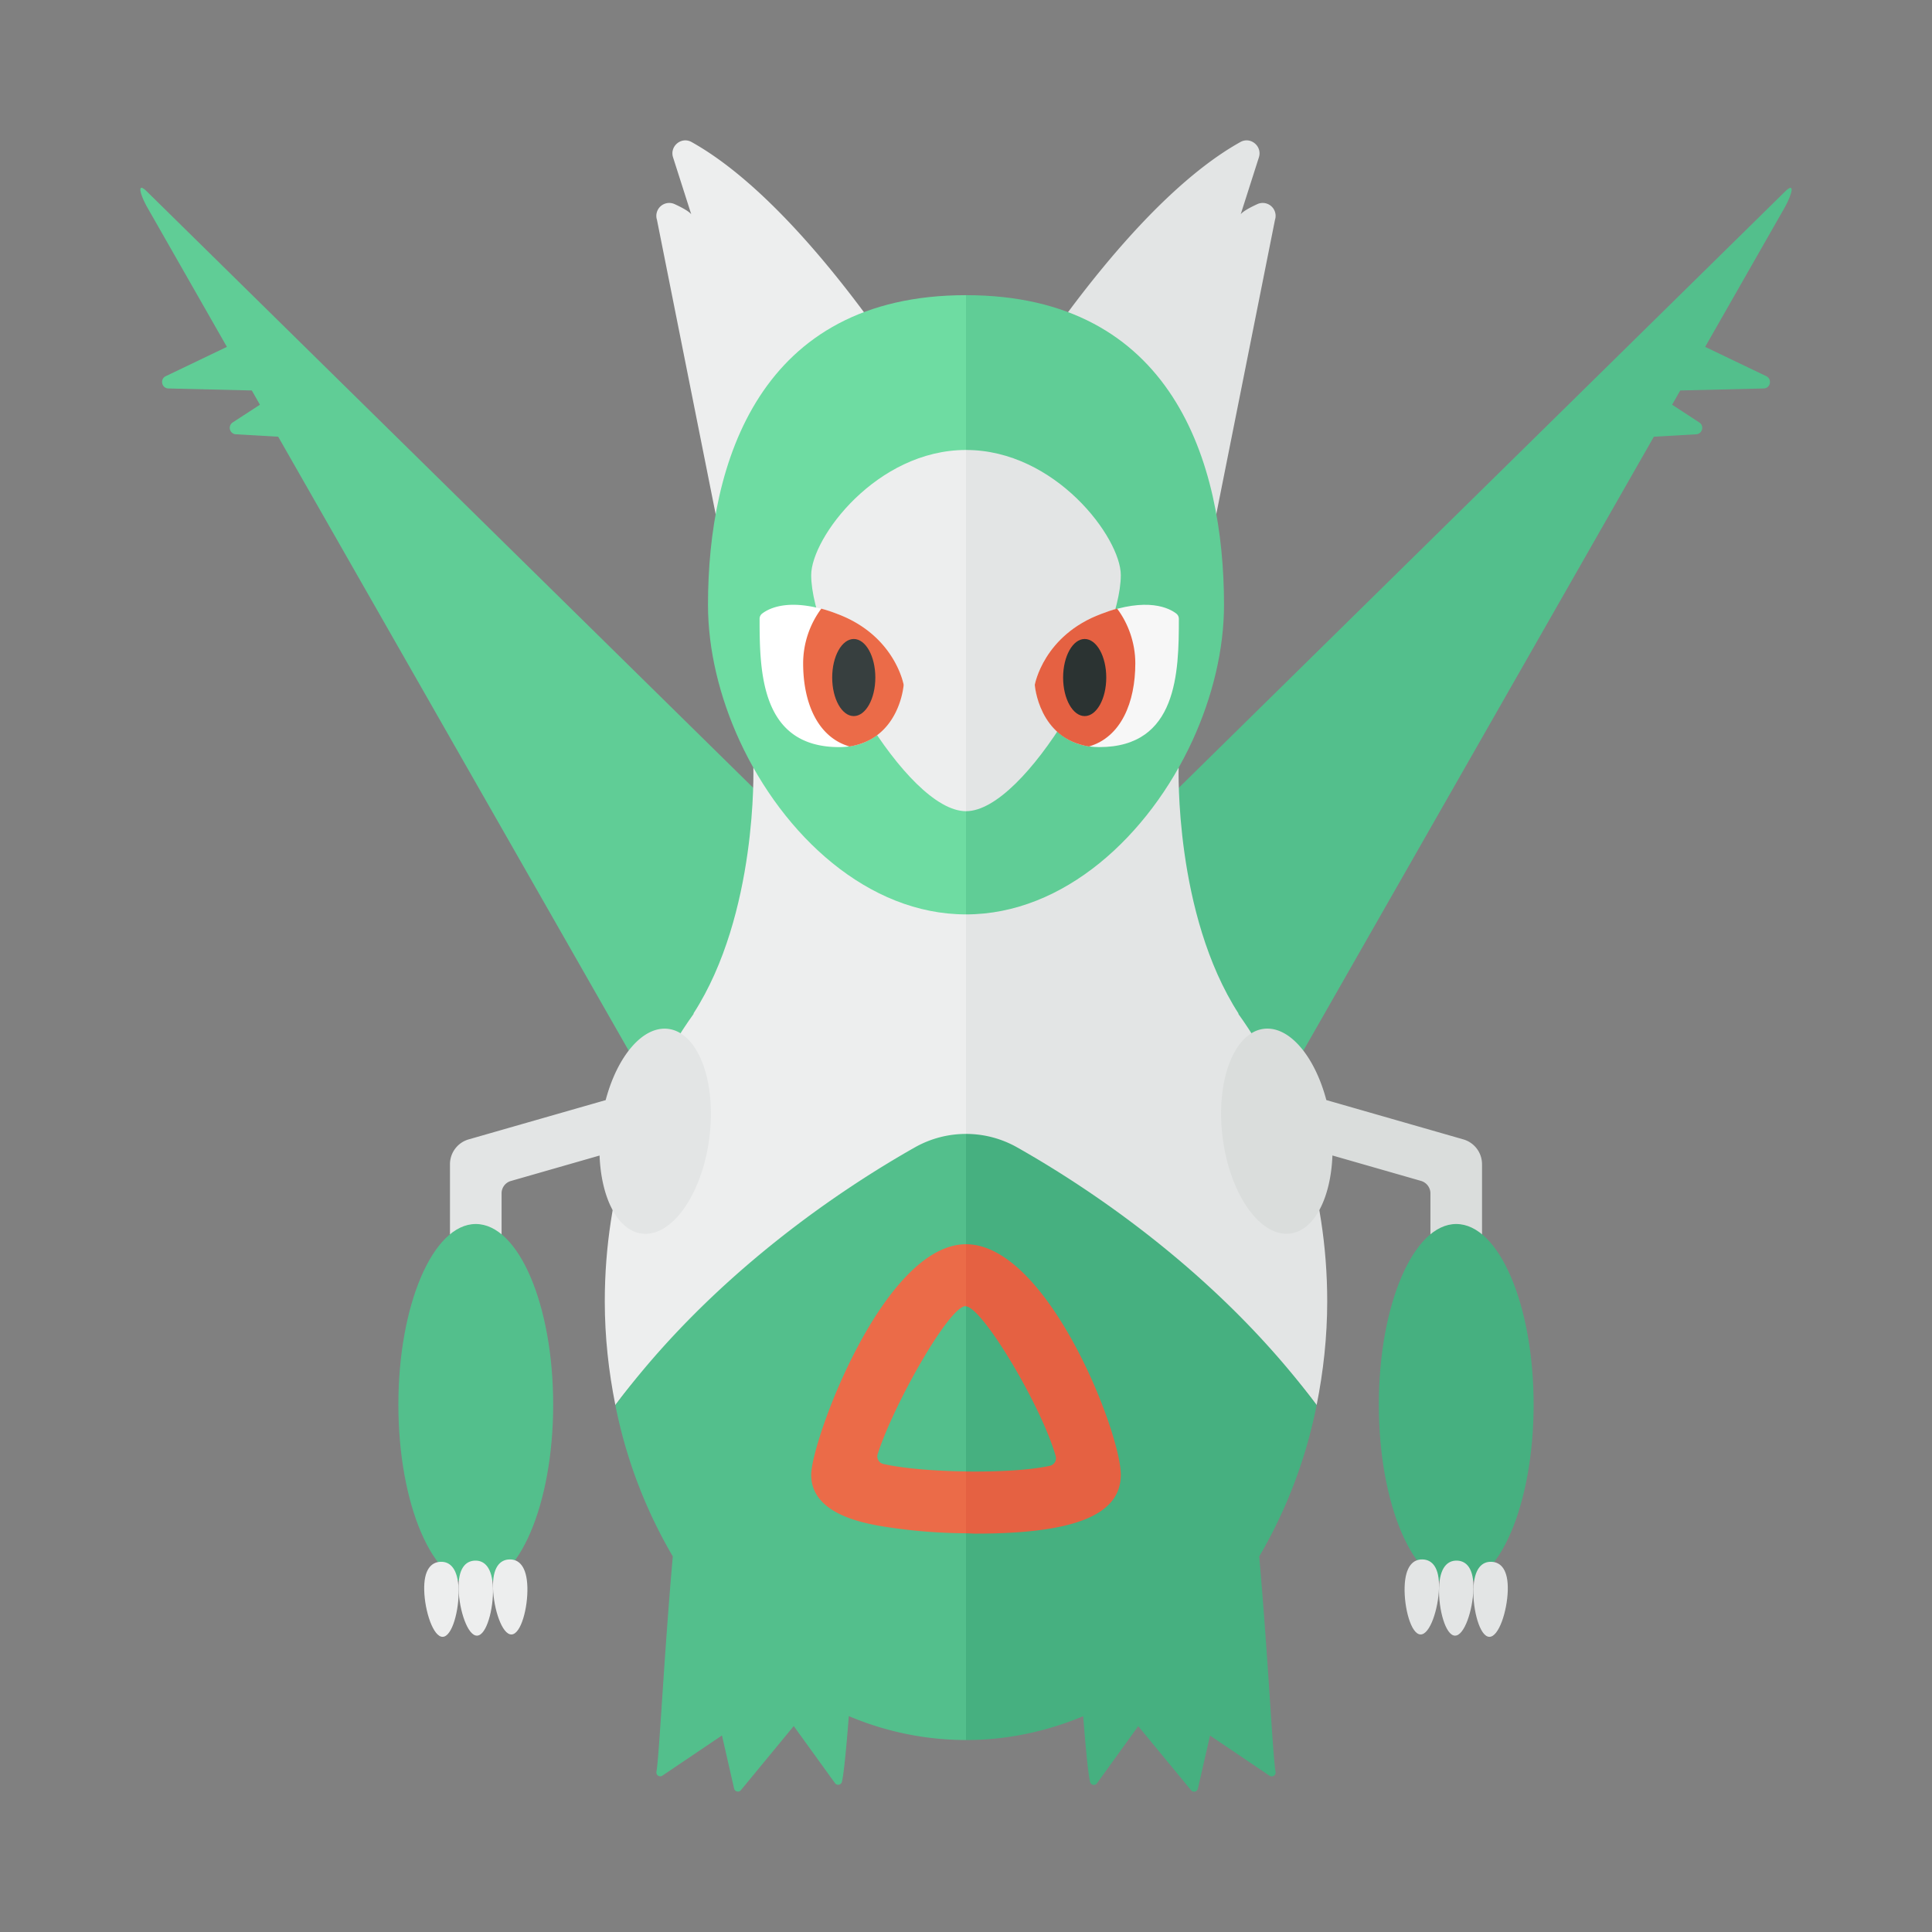 <svg xmlns="http://www.w3.org/2000/svg" width="100%" height="100%" viewBox="-2.72 -2.72 37.44 37.44"><rect x="-2.72" y="-2.72" width="37.44" height="37.44" fill="#808080" stroke="none"/><path fill="#60CD96" d="M16.702 17.293L.131.995c-.205-.205-.141.045 0 .298l1.546 2.709-1.185.568c-.118.057-.08.234.051.238l1.617.039.157.276-.527.343a.125.125 0 00.061.23l.82.047 9.46 16.57 4.571-5.02z"/><path fill="#53BF8C" d="M31.869.995L15.298 17.293l4.572 5.02 9.46-16.57.82-.047c.12-.007.162-.164.061-.229l-.527-.344.157-.276 1.617-.039c.131-.003.169-.181.051-.238l-1.185-.568 1.546-2.709c.14-.254.204-.503-.001-.298z"/><path fill="#EDEEEE" d="M11.879 12.155s.087 2.836-1.162 4.768h.008C9.654 18.417 9 20.364 9 22.5c0 .693.076 1.364.205 2.009C11.962 20.806 16 21 16 21v-9.375l-4.121.53z"/><path fill="#E3E5E5" d="M21.275 16.924h.008c-1.248-1.933-1.162-4.768-1.162-4.768L16 11.625V21s4.038-.194 6.795 3.509c.129-.645.205-1.316.205-2.009 0-2.136-.654-4.083-1.725-5.576z"/><path fill="#46B080" d="M22.795 24.509c-1.908-2.563-4.43-4.217-5.802-4.993a2.012 2.012 0 00-.993-.262V31c.796 0 1.559-.165 2.271-.462.052.662.1 1.143.134 1.275a.075.075 0 00.134.024l.799-1.106 1.024 1.242c.04.048.118.03.132-.031l.235-1.029 1.153.778c.056.037.129-.01.117-.075-.054-.289-.145-2.24-.317-4.173a9.427 9.427 0 001.113-2.934z"/><path fill="#53BF8C" d="M16 19.254c-.342 0-.684.087-.993.262-1.372.776-3.893 2.43-5.802 4.993a9.387 9.387 0 001.113 2.932c-.171 1.933-.263 3.884-.317 4.173a.075.075 0 00.117.075l1.153-.778.235 1.029c.014.061.092.08.132.031l1.024-1.242.799 1.106a.075.075 0 00.134-.024c.034-.132.083-.613.134-1.275A5.84 5.84 0 0016 31V19.254z"/><path fill="#EDEEEE" d="M14.693 4.265c-.151-.181-2.047-3.138-4.012-4.233-.197-.11-.427.082-.358.297l.353 1.105s-.033-.066-.322-.198a.25.25 0 00-.343.303l1.564 7.843 3.118-5.117z"/><path fill="#E3E5E5" d="M17.306 4.265c.151-.181 2.047-3.138 4.012-4.233.197-.11.427.082.358.297l-.353 1.105s.033-.066.322-.198a.25.25 0 01.343.303l-1.564 7.843-3.118-5.117z"/><path fill="#6EDCA2" d="M11 9c0 .868.222 1.784.611 2.631C12.46 13.478 14.107 15 16 15V3c-4 0-5 3.239-5 6z"/><path fill="#60CD96" d="M16 3v12c1.893 0 3.54-1.522 4.389-3.369C20.778 10.783 21 9.868 21 9c0-2.761-1-6-5-6z"/><path fill="none" d="M14 7.797v2.832c.485.485 1.129.948 2 1.311V7.03c-.198 0-.393.039-.578.117-.416.175-.909.396-1.422.65z"/><path fill="#DADDDC" d="M25.638 19.36l-2.655-.762c-.226-.852-.721-1.444-1.216-1.38-.58.076-.935 1.025-.792 2.12.143 1.095.73 1.922 1.31 1.846.469-.061.785-.695.816-1.512l1.718.493c.107.032.181.13.181.241v1.742h1v-2.307a.501.501 0 00-.362-.481z"/><path fill="#E3E5E5" d="M10.233 17.219c-.494-.065-.99.527-1.216 1.38l-2.655.761a.501.501 0 00-.362.481v2.307h1v-1.742c0-.112.074-.21.181-.24l1.718-.493c.031.817.347 1.451.816 1.512.58.076 1.167-.751 1.31-1.846.143-1.095-.212-2.044-.792-2.12z"/><path fill="#EDEEEE" d="M13 8.426C13 9.718 14.84 13 16 13V6c-1.733 0-3 1.703-3 2.426z"/><path fill="#E3E5E5" d="M19 8.426C19 7.703 17.733 6 16 6v7c1.16 0 3-3.282 3-4.574z"/><path fill="#FFF" d="M12.049 9.171A.126.126 0 0012 9.27c0 1.039.026 2.488 1.542 2.488 1.125 0 1.25-1.208 1.25-1.208s-.167-.958-1.292-1.375c-.897-.332-1.317-.108-1.451-.004z"/><path fill="#EB6B48" d="M13.5 9.175a2.891 2.891 0 00-.304-.1 1.785 1.785 0 00-.352 1.059c0 .755.274 1.43.899 1.612.976-.153 1.049-1.195 1.049-1.195s-.167-.959-1.292-1.376z"/><ellipse cx="13.825" cy="10.41" fill="#373F3F" rx=".418" ry=".747"/><path fill="#F7F7F7" d="M20.076 9.171c.031.024.049.06.049.099 0 1.039-.026 2.488-1.542 2.488-1.125 0-1.25-1.208-1.25-1.208s.167-.958 1.292-1.375c.897-.332 1.317-.108 1.451-.004z"/><path fill="#E56142" d="M18.625 9.175c.119-.044.202-.074.304-.1.213.283.352.661.352 1.059 0 .755-.274 1.43-.899 1.612-.976-.153-1.049-1.195-1.049-1.195s.167-.959 1.292-1.376z"/><ellipse cx="18.3" cy="10.41" fill="#2B3332" rx=".418" ry=".747"/><path fill="none" d="M14.289 25.457a.15.15 0 00.109.193c.389.088.997.137 1.602.145v-3.2c-.002 0-.006-.005-.008-.005-.318.001-1.395 1.907-1.703 2.867z"/><path fill="#EB6B48" d="M14.398 25.65a.15.15 0 01-.109-.193c.308-.96 1.385-2.866 1.703-2.866.002 0 .006.004.008.005v-1.204c-1.604.002-3 3.817-3 4.468 0 .738.95.919 1.309.987a10.5 10.5 0 001.691.146v-1.198c-.605-.008-1.213-.057-1.602-.145z"/><path fill="#E56142" d="M19 25.859c0-.823-1.42-4.467-2.999-4.467H16v1.204c.327.025 1.468 1.945 1.738 2.902a.15.15 0 01-.111.187c-.375.084-1 .119-1.627.111v1.198c.063-.001.122.006.185.006C18.106 27 19 26.637 19 25.859z"/><ellipse cx="25.5" cy="24.5" fill="#46B080" rx="1.5" ry="3.5"/><g fill="#E3E5E5"><path d="M24.849 27.5c.184.006.329.155.317.557-.012.402-.175.904-.359.897-.184-.006-.319-.519-.307-.92.012-.401.165-.54.349-.534zm1.333.046c.184.006.329.155.317.557s-.175.903-.359.897c-.184-.006-.319-.519-.307-.92.012-.402.165-.541.349-.534z"/><path d="M25.516 27.523c.184.006.329.155.317.557-.012.402-.175.904-.359.897-.184-.006-.319-.519-.307-.92.011-.402.165-.54.349-.534z"/></g><ellipse cx="6.5" cy="24.5" fill="#53BF8C" rx="1.5" ry="3.5"/><g fill="#EDEEEE"><path d="M7.151 27.5c-.184.006-.329.155-.317.557s.175.904.359.897c.184-.006.319-.519.307-.92-.012-.401-.165-.54-.349-.534zm-1.333.046c-.184.006-.329.155-.317.557.011.401.175.903.359.897.184-.006.319-.519.307-.92s-.165-.541-.349-.534z"/><path d="M6.484 27.523c-.184.006-.329.155-.317.557s.175.904.359.897c.184-.006.319-.519.307-.92s-.165-.54-.349-.534z"/></g></svg>